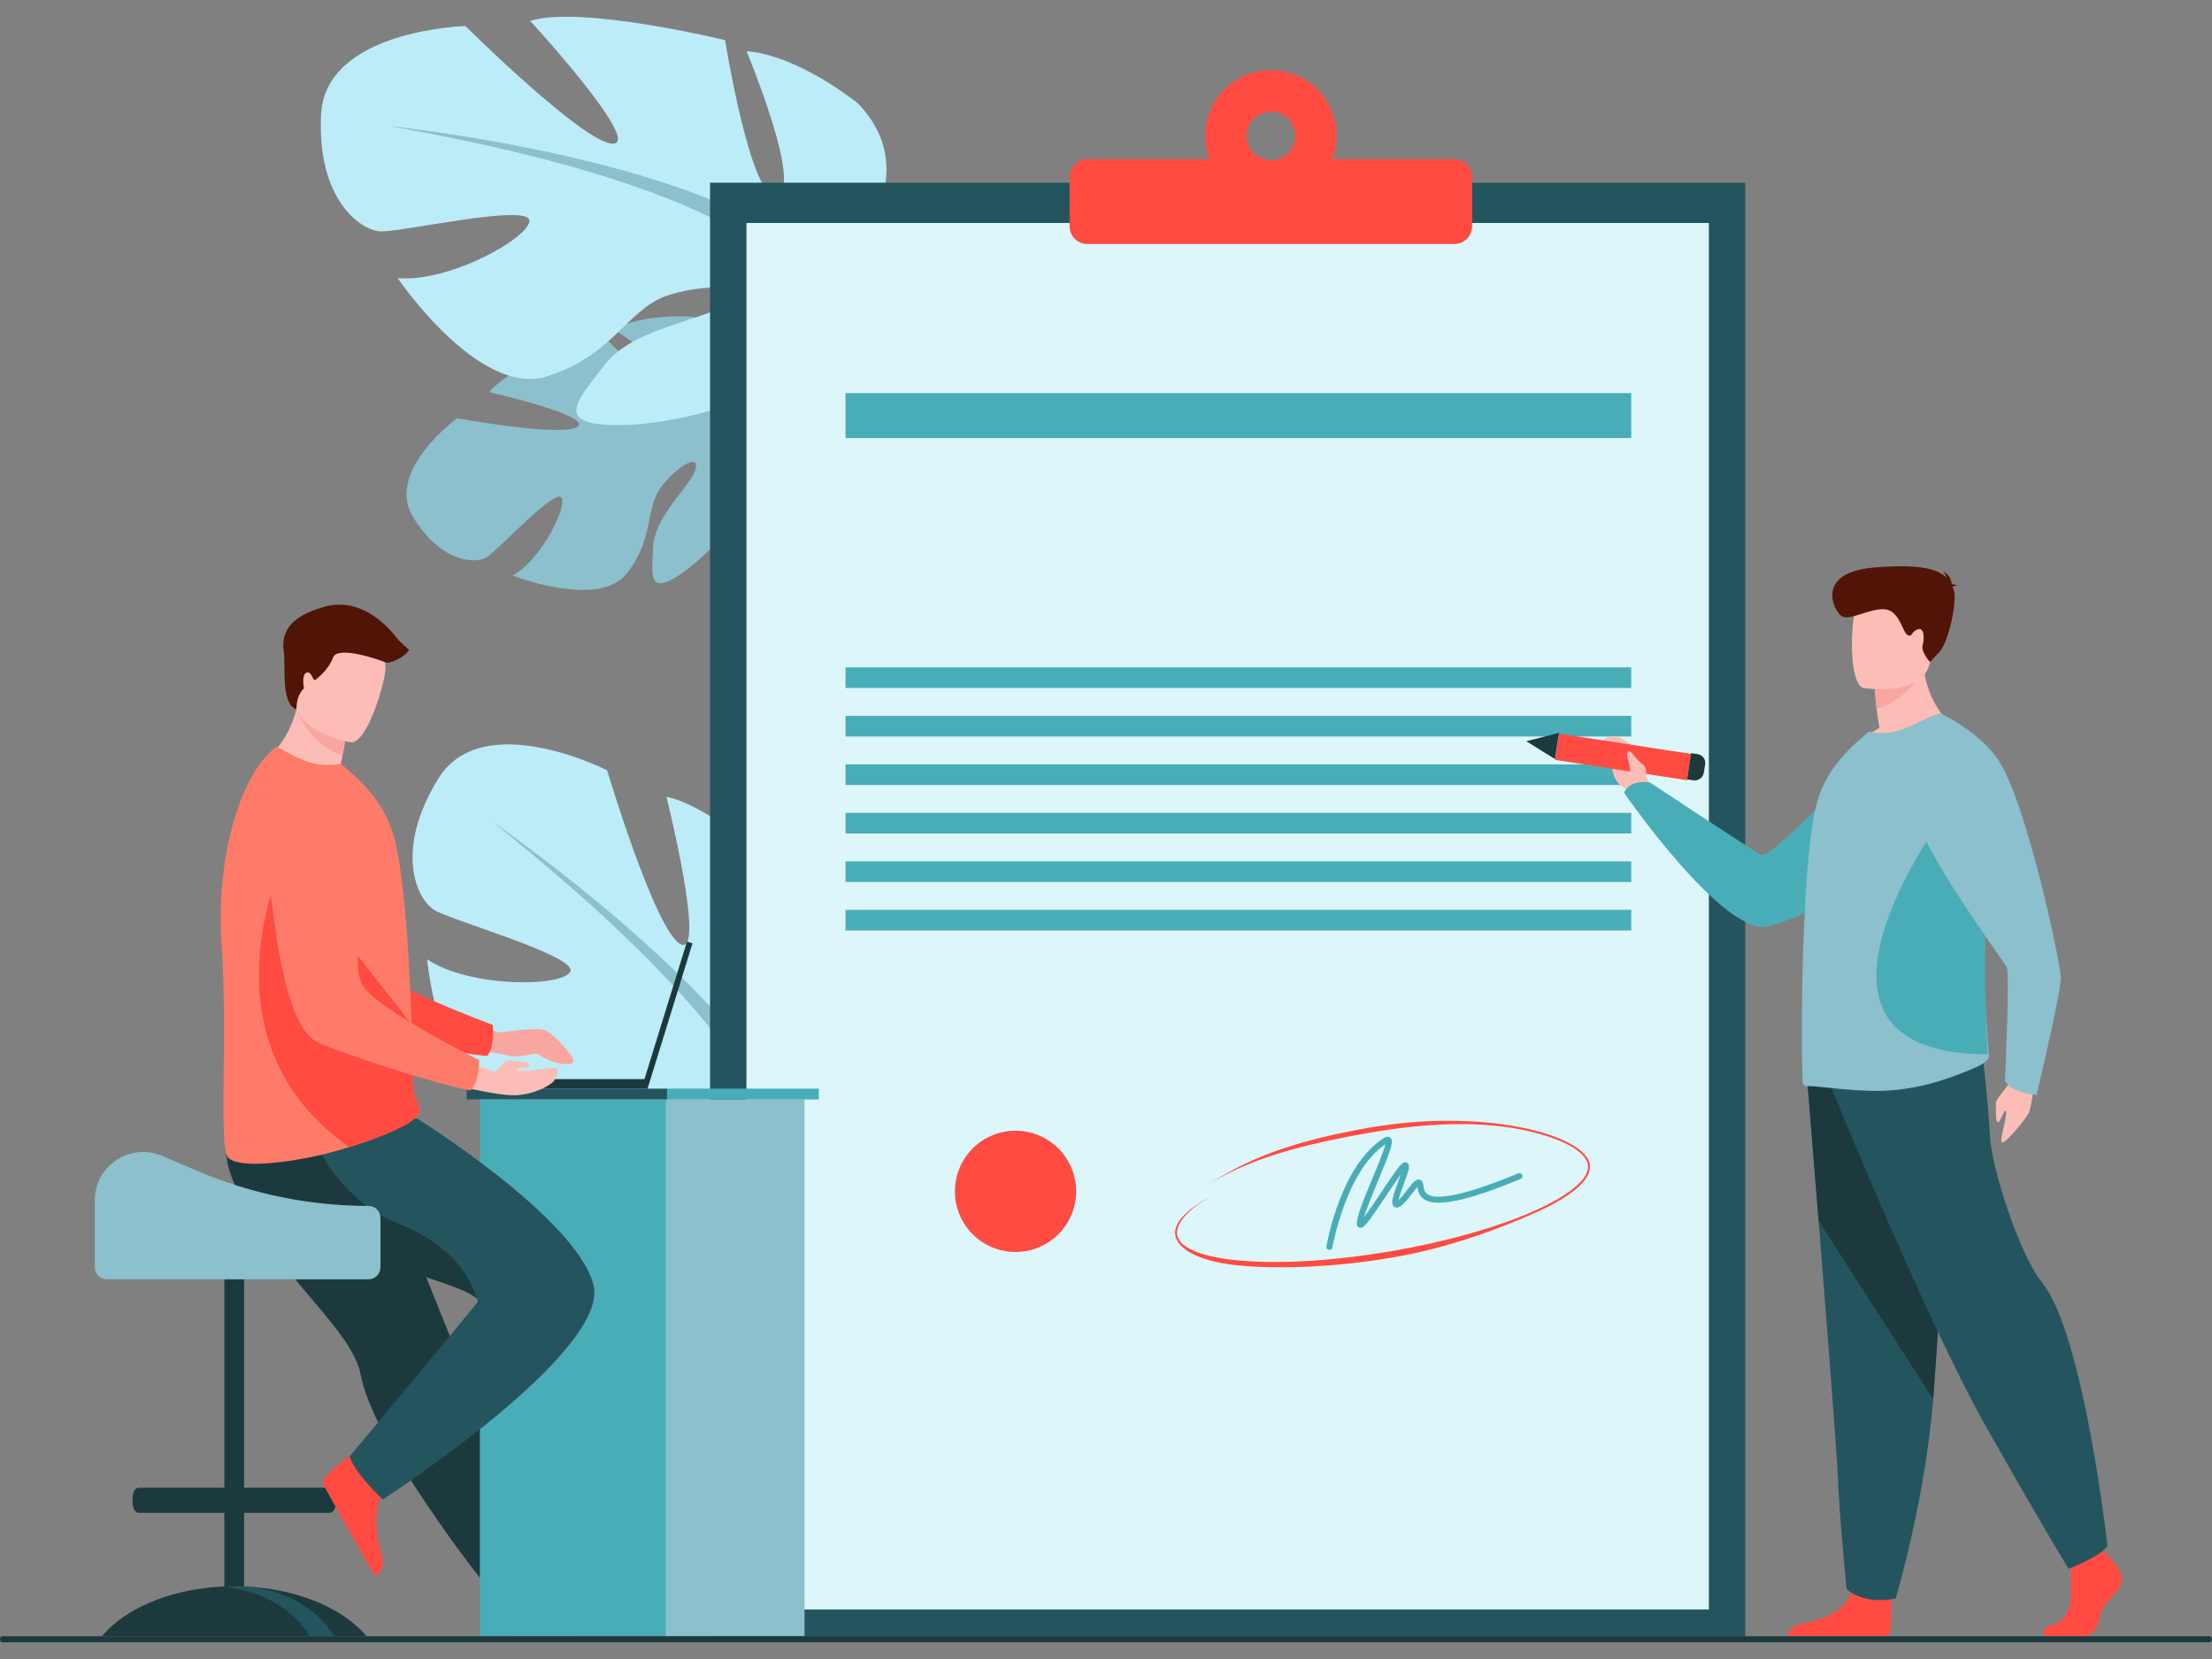 <?xml version="1.0" encoding="utf-8"?>
<!-- Generator: Adobe Illustrator 25.4.1, SVG Export Plug-In . SVG Version: 6.00 Build 0)  -->
<svg version="1.1" id="Layer_1" xmlns="http://www.w3.org/2000/svg" xmlns:xlink="http://www.w3.org/1999/xlink" x="0px" y="0px"
	 viewBox="0 0 600 450" style="enable-background:new 0 0 600 450;" xml:space="preserve">
<rect x="0" y="0" width="600" height="450" fill="#808080" stroke="none"/>
<style type="text/css">
	.st0{fill:#8BC0CC;}
	.st1{fill:#599DAD;}
	.st2{fill:#BCECF7;}
	.st3{fill:#6BB7BF;}
	.st4{fill:#24555E;}
	.st5{fill:#DCF6F9;}
	.st6{fill:#49ADB7;}
	.st7{fill:#FF4B42;}
	.st8{fill:#1C3A3E;}
	.st9{fill:#163560;}
	.st10{fill:#F9A6A0;}
	.st11{fill:#FCBDB6;}
	.st12{fill:#FF7B69;}
	.st13{fill:#501506;}
</style>
<g>
	<g>
		<path class="st0" d="M200.8,114.5c0,0,6.2-24.51-13.05-28.57c0,0-13.14-1.1-21.13,3.49c0,0,21.39,13.78,18.58,17.6
			c-2.81,3.82-22.73-17.07-22.73-17.07s-24.1,9.18-29.73,16.41c0,0,27.64,6.33,23.98,9.34c-3.66,3.01-32.73-2.24-32.73-2.24
			s-19.59,14.27-11.97,26.75c7.62,12.49,17,12.86,20.06,10.9c3.07-1.96,18.43-18.6,20.16-16.15c1.73,2.45-5.37,16.79-13.16,21.17
			c0,0,23.35,9.15,30.99-0.63c7.64-9.78,4.72-17.82,9.55-23.77c4.83-5.96,10.17-8.6,9.04-4.41c-1.14,4.19-11.04,12.64-11.48,20.73
			c-0.44,8.1-1.53,13.95,8.07,7.24c9.6-6.71,22.69-22.67,19.12-31.73C200.8,114.5,200.8,114.5,200.8,114.5z"/>
		<g>
			<path class="st0" d="M122.7,135.34c0,0,57.01-31.09,78.1-20.84c0,0,7.06,7.09,19.64,10.5l3.2,3.03c0,0-15.34-5.62-19.27-4.47
				C204.37,123.56,199.79,100.17,122.7,135.34z"/>
			<path class="st1" d="M220.44,125c0,0,17.06,3.03,26.11,19.09l-2.16,1.33c0,0-12.45-15.07-22.96-18.16
				C210.91,124.16,220.44,125,220.44,125z"/>
		</g>
	</g>
	<g>
		<path class="st2" d="M224.3,76.52c0,0,29.73-26.09,8.52-48.39c0,0-15.95-13.07-30.32-14.25c0,0,15.34,36.72,8.33,39.15
			c-7.01,2.43-14.15-42.15-14.15-42.15s-39.19-9.53-52.86-5.21c0,0,30,32.66,22.61,33.29c-7.39,0.63-40.19-31.9-40.19-31.9
			S88.37,8.08,87.11,30.92c-1.25,22.85,10.5,31.64,16.18,31.84c5.69,0.2,40.24-7.63,40.3-2.93c0.06,4.69-21.81,16.87-35.72,15.6
			c0,0,21.97,32.49,40.49,26.66c18.52-5.82,21.88-18.77,33.39-22.16c11.51-3.39,20.73-2.06,15.55,2.34
			c-5.18,4.4-25.43,6.49-33.17,16.54c-7.74,10.05-14.34,16.63,3.98,16.49c18.32-0.14,49.34-9.09,52.77-23.93
			C224.3,76.52,224.3,76.52,224.3,76.52z"/>
		<g>
			<path class="st0" d="M105.2,34.13c0,0,101.02,10.49,119.1,42.39c0,0,2.81,15.4,15.99,30.94l1.44,6.75
				c0,0-14.79-20.84-20.86-22.85C220.88,91.36,235.71,57.16,105.2,34.13z"/>
			<path class="st3" d="M240.3,107.46c0,0,19.29,19.03,16.71,47.74l-3.96-0.21c0,0-2.68-30.45-13.48-43.75
				C228.76,97.94,240.3,107.46,240.3,107.46z"/>
		</g>
	</g>
	<g>
		<path class="st2" d="M217.59,316.8c0,0,38.58-8.7,30.61-38.43c0,0-7.77-19.11-19.82-27c0,0-4.07,39.59-11.39,38.38
			c-7.32-1.21,7.72-43.79,7.72-43.79s-29.87-27.11-43.94-29.84c0,0,10.74,43.03,3.95,40.05c-6.8-2.98-20.05-47.23-20.05-47.23
			s-33.76-17.22-45.78,2.25c-12.02,19.47-5.9,32.81-1,35.7c4.9,2.89,38.99,12.54,36.8,16.69c-2.19,4.15-27.22,4.4-38.84-3.37
			c0,0,3.77,39.04,22.82,42.77c19.05,3.74,28.19-6.03,39.92-3.51c11.73,2.52,19.19,8.1,12.54,9.48c-6.65,1.39-25.44-6.45-37.04-1.33
			c-11.6,5.12-20.54,7.75-4.39,16.39c16.15,8.64,47.69,15.6,57.79,4.2C217.59,316.8,217.59,316.8,217.59,316.8z"/>
		<g>
			<path class="st0" d="M133.23,222.64c0,0,83.72,57.5,84.36,94.16c0,0-4.89,14.87-0.74,34.82l-1.96,6.62c0,0-3.03-25.38-7.4-30.04
				C207.48,328.2,236.86,305.24,133.23,222.64z"/>
			<path class="st3" d="M216.85,351.62c0,0,7.84,25.93-8.14,49.92l-3.38-2.08c0,0,12.2-28.03,9.07-44.87
				C211.27,337.74,216.85,351.62,216.85,351.62z"/>
		</g>
	</g>
	<g>
		<rect x="192.6" y="49.56" class="st4" width="280.79" height="394.31"/>
		<g>
			<rect x="202.47" y="60.48" class="st5" width="261.06" height="376.09"/>
			<rect x="229.35" y="106.63" class="st6" width="213.12" height="12.19"/>
			<rect x="229.35" y="181.02" class="st6" width="213.12" height="5.59"/>
			<rect x="229.35" y="194.18" class="st6" width="213.12" height="5.59"/>
			<rect x="229.35" y="207.33" class="st6" width="213.12" height="5.59"/>
			<rect x="229.35" y="220.49" class="st6" width="213.12" height="5.59"/>
			<rect x="229.35" y="233.64" class="st6" width="213.12" height="5.59"/>
			<rect x="229.35" y="246.8" class="st6" width="213.12" height="5.59"/>
			<g>
				
					<ellipse transform="matrix(0.924 -0.383 0.383 0.924 -102.728 129.962)" class="st7" cx="275.32" cy="323.2" rx="16.44" ry="16.44"/>
				<path class="st6" d="M360.61,339.01c-0.05,0-0.09,0-0.14-0.01c-0.45-0.08-0.75-0.5-0.67-0.95c0.15-0.9,3.89-22.18,15.7-29.42
					c0.84-0.51,1.37-0.25,1.61-0.04c1.04,0.89,0.25,3.14-3.3,11.66c-1.42,3.4-3.09,7.42-3.79,9.87c1.26-1.65,3.14-4.47,4.63-6.71
					c4.67-7.01,5.58-8.15,6.49-8.15c0.34,0,0.64,0.16,0.83,0.43c0.5,0.71,0.12,1.9-1.17,5.39c-0.49,1.34-1.25,3.39-1.47,4.49
					c0.67-0.6,1.65-1.89,2.25-2.66c1.62-2.1,2.44-3.11,3.4-2.96c0.2,0.03,0.7,0.17,0.93,0.83c0.1,0.27,0.14,0.58,0.19,0.9
					c0.13,0.84,0.27,1.8,1.28,2.37c2.05,1.16,7.95,1.09,24.44-5.79c0.42-0.17,0.9,0.02,1.08,0.44c0.17,0.42-0.02,0.9-0.44,1.08
					c-13.92,5.8-22.39,7.67-25.88,5.7c-1.7-0.96-1.95-2.56-2.1-3.53c-0.47,0.49-1.12,1.34-1.6,1.96c-1.78,2.32-2.96,3.72-4.15,3.62
					c-0.37-0.03-0.68-0.22-0.87-0.53c-0.57-0.9-0.01-2.67,1.4-6.5c0.23-0.61,0.49-1.31,0.71-1.97c-1.14,1.56-2.69,3.89-3.95,5.77
					c-5.23,7.85-6.17,8.99-7.23,8.7c-0.16-0.04-0.69-0.25-0.74-1.01c-0.1-1.84,1.61-6.1,4.23-12.39c1.33-3.2,3.08-7.39,3.51-9.23
					c-10.73,7.21-14.33,27.72-14.37,27.93C361.35,338.73,361,339.01,360.61,339.01z M378.82,325.91L378.82,325.91L378.82,325.91z"/>
			</g>
		</g>
		<path class="st7" d="M394.5,43.17h-33.11c0.74-1.96,1.15-4.08,1.15-6.3c0-9.84-7.98-17.82-17.82-17.82
			c-9.84,0-17.82,7.98-17.82,17.82c0,2.22,0.41,4.34,1.15,6.3h-33.11c-2.66,0-4.82,2.16-4.82,4.82v13.38c0,2.66,2.16,4.82,4.82,4.82
			h99.55c2.66,0,4.82-2.16,4.82-4.82V47.99C399.32,45.33,397.16,43.17,394.5,43.17z M344.73,43.44c-3.63,0-6.58-2.95-6.58-6.58
			c0-3.63,2.95-6.58,6.58-6.58c3.63,0,6.58,2.95,6.58,6.58C351.31,40.5,348.36,43.44,344.73,43.44z"/>
	</g>
	<g>
		<g>
			<path class="st8" d="M29.02,442.32c6.64-6.78,18.33-11.45,31.83-11.99v-19.98h-23.3c-0.52,0-0.98-0.45-1.27-1.15
				c-0.2-0.49-0.33-1.09-0.33-1.75v-1.01c0-1.59,0.72-2.9,1.6-2.9h23.3v-55.82c0-1.47,1.21-2.68,2.68-2.68l0,0
				c1.47,0,2.68,1.21,2.68,2.68v55.82h23.3c0.88,0,1.6,1.3,1.6,2.9v1.01c0,0.68-0.13,1.3-0.35,1.8c-0.29,0.67-0.75,1.1-1.25,1.1
				h-23.3v19.98c13.5,0.55,25.19,5.22,31.83,11.99c0.48,0.49,0.94,0.99,1.36,1.51H27.66C28.08,443.32,28.54,442.81,29.02,442.32z"/>
			<path class="st4" d="M60.85,430.43c9.42,0.87,17.52,5.42,22.21,11.9c0.36,0.49,0.69,0.99,1.01,1.51h6.64
				c-0.32-0.51-0.65-1.01-1.01-1.51c-5.23-7.22-14.71-12.05-25.53-12.05C63.05,430.27,61.94,430.33,60.85,430.43z"/>
		</g>
		<path class="st9" d="M134.29,430.53c0,0,0.81,13.09,3.34,13.28c0.34,0.02,12.85,0.02,12.85,0.02l15.97-0.09
			c0,0-0.1-3.85-4.77-4.66c-4.67-0.81-12.48-4.09-15.31-10.26C143.4,422.32,134.29,430.53,134.29,430.53z"/>
		<path class="st8" d="M71.05,334.33c2.28,3.87,4.92,7.49,7.63,10.92c8.4,10.6,17.54,19.35,19.14,27.61
			c0.32,1.65,0.82,3.42,1.48,5.29c0.67,1.89,1.49,3.88,2.44,5.94c3.56,7.74,8.89,16.42,14.22,24.3
			c9.2,13.63,16.73,22.78,16.73,22.78s2.41,1.88,9.31,1.88c1.92,0,8.38-1.05,8.38-1.05c-0.64-1.59-8.27-19.69-17.52-42.69
			c-3.76-9.34-7.76-19.27-11.61-28.85c-0.51-1.28-1.03-2.55-1.54-3.82c-1.18-2.93-2.34-5.82-3.47-8.63
			c-8.69-21.6-15.61-38.8-15.61-38.8s-34.74-13.16-38.35-4.63C59.29,311.63,61.72,318.51,71.05,334.33z"/>
		<rect x="130.16" y="298.23" class="st6" width="52.61" height="145.6"/>
		
			<rect x="180.58" y="298.23" transform="matrix(-1 -1.224647e-16 1.224647e-16 -1 398.806 742.057)" class="st0" width="37.64" height="145.6"/>
		<rect x="126.59" y="295.29" class="st4" width="54.36" height="2.94"/>
		<rect x="180.95" y="295.29" class="st6" width="41.16" height="2.94"/>
		<path class="st10" d="M125.77,275.7c0,0,7.54,4.29,9.65,4.29c2.11,0,10.39-1.6,12.7-0.42c2.31,1.18,6.49,5.93,7.27,7.48
			c1.41,2.79-5.68,1.56-9.03-0.82c-0.49-0.34-1.09-0.47-1.67-0.35c-1.73,0.38-5.34,1.03-7.08,0.39c-2.34-0.87-14.67-1.83-14.67-1.83
			L125.77,275.7z"/>
		<path class="st7" d="M68.41,217.31c0,0,7.81,55.54,20.76,60.52c6.39,2.45,34.6,8.02,42.95,8.58c0,0,2.04-1.66,1.55-8.41
			c0,0-29.57-10.85-33.77-16.76c-6.25-8.78,3.88-35.89-3.96-44.14C88.09,208.85,74.88,205.3,68.41,217.31z"/>
		<path class="st7" d="M97.55,393.12c0,0-11.04,7.09-9.96,9.39c0.14,0.31,6.24,11.23,6.24,11.23l7.87,13.9c0,0,3.31-1.97,1.74-6.44
			c-1.57-4.47-2.51-12.89,1.5-18.37C109.16,397.08,97.55,393.12,97.55,393.12z"/>
		<path class="st4" d="M103.82,406.72c0,0-7.77-7.21-8.98-11.68c0,0,28.42-34.05,34.58-41.68c0.28-0.35,0.21-0.73-0.16-1.16
			c-4.65-5.25-56.36-15.91-63.12-26.43c-2.33-3.62-3.65-7.06-4.37-10.07c-1.53-6.42-0.32-10.85-0.32-10.85l51.64-1.49
			c0,0,42.99,26.77,47.86,45.02C165.82,366.65,103.82,406.72,103.82,406.72z"/>
		<path class="st8" d="M129.26,352.21c-4.65-5.25-56.36-15.91-63.12-26.43c-2.33-3.62-3.65-7.06-4.37-10.07v-6.54l21.95-3.45
			c0,0,6.22,19.15,24.66,26.33C125.65,338.78,128.92,350.72,129.26,352.21z"/>
		<path class="st11" d="M98.96,213.81c-10.45,2.7-27.76-6.98-27.76-6.98s6.72-4.52,9.22-14.45c0.13-0.5,0.24-1.01,0.34-1.54
			c1.09-0.23,3.16-0.67,5.36-1.14l7.98,7.15c0,0-0.18,2.97-1.18,8.07c-0.17,0.89-0.37,1.85-0.6,2.86
			C96.6,210.44,98.96,213.81,98.96,213.81z"/>
		<path class="st12" d="M60.14,257.11c1.5,20.12-0.47,50.73,1.23,56.03c1.46,4.57,18.16,1.85,24.82,0.33
			c2.47-0.56,5.45-1.37,8.54-2.33c8.61-2.66,17.98-6.47,18.99-9.29c0.04-0.11,0.07-0.22,0.09-0.33c0.09-0.41,0.07-0.79-0.02-1.18
			c-0.34-1.44-1.63-3-1.78-6.56c-0.17-3.98-0.14-8.67-0.29-13.71c-0.01-0.57-0.02-1.19-0.08-1.75l0-0.21c0-0.11-0.01-0.21-0.01-0.32
			c-0.14-5.62-0.44-11.53-0.78-17.39c-0.22-3.68-0.47-7.33-0.76-10.82c-0.75-9.02-1.76-17.03-3.1-22.1
			c-2.19-8.26-7.01-13.65-11.4-17.6l-3.18-2.72c-3.54,0.77-7.73,0.26-11.52-1.53c-4.1-1.95-5.52-3.34-6.23-2.82
			C65.18,210.12,58.37,232.51,60.14,257.11z"/>
		<path class="st7" d="M94.72,311.15c8.61-2.66,17.98-6.47,18.99-9.29c0.04-0.11,0.07-0.22,0.09-0.33
			c-0.01-0.39-0.01-0.79-0.02-1.18c-0.34-1.44-1.63-3-1.78-6.56c-0.17-3.98-0.14-8.67-0.29-13.71c-0.01-0.57-0.02-1.19-0.08-1.75
			l0-0.21c0-0.11-0.01-0.21-0.01-0.32l-34.79-44.32C76.83,233.47,53.45,282.17,94.72,311.15z"/>
		<path class="st10" d="M94.1,196.86c0,0-0.18,2.97-1.18,8.07c-7.79-2.52-11.33-9.56-12.51-12.54c0.13-0.5,0.24-1.01,0.34-1.54
			c1.09-0.23,3.16-0.67,5.36-1.14L94.1,196.86z"/>
		<path class="st11" d="M95.15,201.36c0,0-16.99-2.84-15.06-13.39c1.93-10.55,1.03-18.03,11.97-16.66
			c10.93,1.36,12.3,5.78,12.51,9.46C104.78,184.44,99.62,201.82,95.15,201.36z"/>
		<polygon class="st8" points="132.37,292.7 174.81,292.7 186.34,255.41 187.84,255.88 175.65,295.29 132.35,295.29 		"/>
		<path class="st11" d="M121.12,293.78c0,0,13.91,3.67,19.12,3.28c5.22-0.38,9.55-2.87,10.21-4.16c0.66-1.29,2.03-3.59-1.52-3.17
			c-3.55,0.42-8.4,1.18-8.55,0.5c-0.15-0.68,2.89-0.62,2.89-0.62s0.92-1.34-0.24-1.39c-1.16-0.05-4.54-0.97-5.79-0.34
			c-1.26,0.63-2.41,2.95-3.33,2.85c-0.92-0.1-11.64-4.83-11.64-4.83L121.12,293.78z"/>
		<path class="st12" d="M71.86,220.08c0,0,1.64,56.07,13.96,62.44c6.08,3.14,33.51,11.79,41.74,13.26c0,0,2.22-1.42,2.46-8.19
			c0,0-28.19-14.05-31.71-20.38c-5.24-9.42,7.81-35.24,0.93-44.31C92.36,213.84,79.62,208.86,71.86,220.08z"/>
		<path class="st13" d="M80.42,192.39c0,0-0.19-3.62,2.04-5.7c0,0-0.78-3.63,0.66-4.23c1.44-0.6,1.74,2.45,2.39,1.97
			c0.66-0.48,3.59-2.75,4.85-6.1c1.26-3.35,12.76,0.71,14.1,1.31c1.34,0.6,5.65-1.61,6.49-3.41c0,0-2.39-1.92-3.47-3.35
			c-1.08-1.44-8.62-11.13-19.15-8.38c-10.53,2.75-11.97,7.78-11.37,12.09C77.55,180.91,76.1,190.94,80.42,192.39z"/>
		<path class="st0" d="M99.98,327.1L99.98,327.1c-15.97,0-31.78-3.23-46.47-9.5l-9.53-4.07c-8.65-3.69-18.27,2.65-18.27,12.06v4.73
			v8.2v5.26c0,1.77,1.45,3.22,3.22,3.22h71.05c1.77,0,3.22-1.45,3.22-3.22v-13.47C103.2,328.55,101.75,327.1,99.98,327.1z"/>
	</g>
	<g>
		<path class="st7" d="M377.7,341.1c-14.97,2.57-29.49,3.13-40.54,2.26c-11.16-0.88-17.68-4.32-18.36-8.25
			c-0.61-3.56,3.52-7.65,11.95-11.81l0,0c-8.08,3.99-12,8.48-11.44,11.72c0.62,3.59,7.13,6.14,17.87,6.98
			c11.01,0.86,25.29-0.07,40.22-2.63c14.93-2.56,28.71-6.44,38.8-10.93c9.84-4.37,15.13-8.95,14.52-12.54
			c-0.65-3.81-7.68-7.47-18.34-9.56c-12.12-2.38-26.42-1.58-40.5,0.84c-26.44,4.54-36.8,9.49-45.58,14.98l0,0
			c8.82-5.51,18.81-11.76,45.35-16.32c14.14-2.43,28.64-2.45,40.81-0.06c10.88,2.14,18.07,5.98,18.77,10.03
			c0.67,3.93-4.59,8.6-14.82,13.15C406.29,333.47,392.67,338.54,377.7,341.1z"/>
	</g>
	<g>
		<path class="st11" d="M552,292.07c0,0-0.87,8.43-1.82,10.03c-0.95,1.6-5,6.69-6.73,7.69c-1.73,1,1.05-6.72,0.7-8.22
			c-0.35-1.5-1.42,2.74-2.18,2.84c-0.76,0.1-0.56-3.72-0.59-5.11c-0.03-1.39,3.7-4.82,5.02-7.78
			C547.71,288.57,552,292.07,552,292.07z"/>
		<path class="st11" d="M448.4,214.29l-1.94-3.66c0,0,0.96-6.52-7.2-10.64c0,0-2.98-1.21-4.67,1.22c-1.55,2.24,2.96,1.84,2.72,5.67
			c-0.24,3.83,1.58,6.09,4.11,7.33l2.09,2.43L448.4,214.29z"/>
		<path class="st6" d="M525.56,205.55c0,0-7.01,34.41-45.6,45.66c-12.04,3.51-39.41-36.14-39.41-36.14s0.96-3.66,6.99-2.82
			c0,0,26.64,17.64,30,19.55c2.98,1.7,22.55-21.86,31.47-25.66C517.94,202.34,525.56,205.55,525.56,205.55z"/>
		<g>
			
				<rect x="436.65" y="186.97" transform="matrix(0.152 -0.988 0.988 0.152 170.706 609.112)" class="st7" width="7.21" height="36.25"/>
			<polygon class="st8" points="414.01,201.06 421.79,205.9 422.89,198.78 			"/>
			<path class="st8" d="M462.52,207.29l-0.35,2.25c-0.21,1.39-1.51,2.34-2.89,2.12l-1.66-0.25l1.09-7.12l1.8,0.28
				C461.83,204.76,462.72,205.98,462.52,207.29z"/>
		</g>
		<g>
			<path class="st7" d="M571.63,421.88c0,0,4.79,4.37,3.85,7.47c-0.93,3.1-5.25,5.17-5.84,8.97c-0.58,3.79-2.92,5.86-5.02,5.86
				c-2.1,0-10.02,0-10.02,0s-1.55-2.67,2.19-3.47c3.74-0.8,5.14-5.26,4.91-9.4c-0.23-4.14,0.35-9.66,0.35-9.66l7.94-1.84
				L571.63,421.88z"/>
			<path class="st7" d="M512.9,433.18c0,0,0.86,9.94-1.24,10.98l-26.89-0.05c0,0,0-3.1,4.32-3.79c4.32-0.69,11.91-3.22,13.19-8.85
				C503.56,425.83,512.9,433.18,512.9,433.18z"/>
			<path class="st4" d="M490.2,292.75c0,0,1.42,17.43,3.09,38.37c2.27,28.45,4.99,63.41,5.26,70.03c0.47,11.5,2.34,29.89,2.34,29.89
				s4.43,4.37,13.31,2.53c0,0,7.91-26.26,10.17-54.03c0.04-0.46,0.07-0.91,0.11-1.37c2.1-28.28,5.37-87.83,5.37-87.83L490.2,292.75z
				"/>
			<path class="st8" d="M490.2,292.75c0,0,1.42,17.43,3.09,38.37l31.07,48.41c0.04-0.46,0.07-0.91,0.11-1.37
				c2.1-28.28,5.37-87.83,5.37-87.83L490.2,292.75z"/>
			<path class="st4" d="M496.67,294.82c0,0,25.57,63.11,42.38,92.77c16.81,29.66,22.07,37.94,22.07,37.94s9.63-3.79,10.51-6.38
				c0,0-6.43-57.26-17.69-71.22c-6.36-7.89-13.83-31.56-14.18-39.83c-0.35-8.28-2.28-24.66-2.28-24.66L496.67,294.82z"/>
		</g>
		<path class="st11" d="M530.31,197.56c0,0-17.3,8.35-27.27,5.25c0,0,2.46-3.1,6.75-5.4c-0.35-2-0.61-3.74-0.77-5.21
			c-0.42-3.4-0.42-5.33-0.42-5.33l6.67-5.25l6.33-5.02C521.11,190.72,530.31,197.56,530.31,197.56z"/>
		<path class="st0" d="M539.43,286.67c0.04,1.06-2.22,2.27-3.22,2.72c-7.4,3.25-14.31,5.51-22.13,6.27
			c-9.24,0.94-20.18-1.13-23.94-1.06c-0.38,0-0.73-0.15-1.04-0.42c-0.27-0.19-0.46-11.33-0.27-25.34c0-0.57,0-1.13,0.04-1.7v-0.19
			c0.08-5.48,0.27-11.22,0.54-16.96c0.54-12.62,1.53-24.78,3.22-31.5c2.03-7.93,6.64-13.18,10.82-17l3.45-3.02
			c3.45,0.68,7.1,0.49,10.74-1.28c3.99-1.93,8.29-4,8.98-3.48c5.22,3.81,8.75,12.39,10.62,23.34c1.07,6.31,1.61,13.37,1.57,20.77
			c0,2.72-0.08,5.51-0.23,8.27c-0.92,14.96,0,27.95,0.54,35.47C539.28,283.76,539.39,285.46,539.43,286.67z"/>
		<path class="st6" d="M539.12,285.98c-60.58-0.12-11.17-65.73-11.17-65.73l9.81-3.19c0.78,6.74,1.16,14.28,1.14,22.19
			c0,2.91-0.06,5.89-0.17,8.84C538.07,264.07,538.74,277.95,539.12,285.98z"/>
		<path class="st10" d="M521.72,182c0,0-4.37,7.97-12.7,10.2c-0.42-3.4-0.42-5.33-0.42-5.33l6.67-5.25L521.72,182z"/>
		<path class="st11" d="M505.56,186.64c0,0,16.5,2.7,18.05-7.45c1.55-10.15,4.72-16.63-5.75-18.78
			c-10.47-2.15-13.11,1.41-14.47,4.68S501.31,185.68,505.56,186.64z"/>
		<path class="st13" d="M529.61,159.2c0.15-0.17,0.5-0.31,1.26-0.35c0,0-0.61-0.38-1.44-0.4c-0.16-1.07-0.73-2.96-2.57-3.42
			c0,0,0.99,0.53,1.12,1.66c-2.13-2.19-6.7-3.78-19.35-2.78c-16.67,1.32-11.17,11.99-9.02,13.26c2.16,1.27,7.59-2.22,11.61-1.9
			c4.02,0.32,4.79,6.13,6.15,6.93c1.36,0.8,0.83-0.61,2.67-1.45c1.85-0.83,2.02,2.22,1.49,4.21c-0.53,1.99,2,4.61,2,4.61
			s0,0,2.56-2.76c2.56-2.76,4.98-14.45,3.81-16.94C529.82,159.64,529.72,159.42,529.61,159.2z"/>
		<path class="st0" d="M526.61,193.64c0,0,10.44,4.94,15.45,12.55c7.77,11.79,16.77,54.76,16.93,58.74
			c0.17,3.98-6.57,32.07-6.57,32.07s-6.83-0.45-8.59-3.9c0,0,1.37-28.87,0.5-30.72c-0.87-1.86-28.48-38.72-25.38-46.59
			C522.06,207.93,526.61,193.64,526.61,193.64z"/>
		<path class="st11" d="M446.43,210.46c0,0,0.57-2.24-0.99-3.25c-1.56-1.01-2.99-3.75-3.64-3.38c-1.36,0.77,0.74,3.16,0.36,6.15
			C442.02,211.02,444.45,213.76,446.43,210.46z"/>
	</g>
	<path class="st8" d="M0.53,445.45h598.93c0.29,0,0.53-0.36,0.53-0.81l0,0c0-0.44-0.24-0.81-0.53-0.81H0.53
		c-0.29,0-0.53,0.36-0.53,0.81l0,0C0,445.08,0.24,445.45,0.53,445.45z"/>
</g>
</svg>
